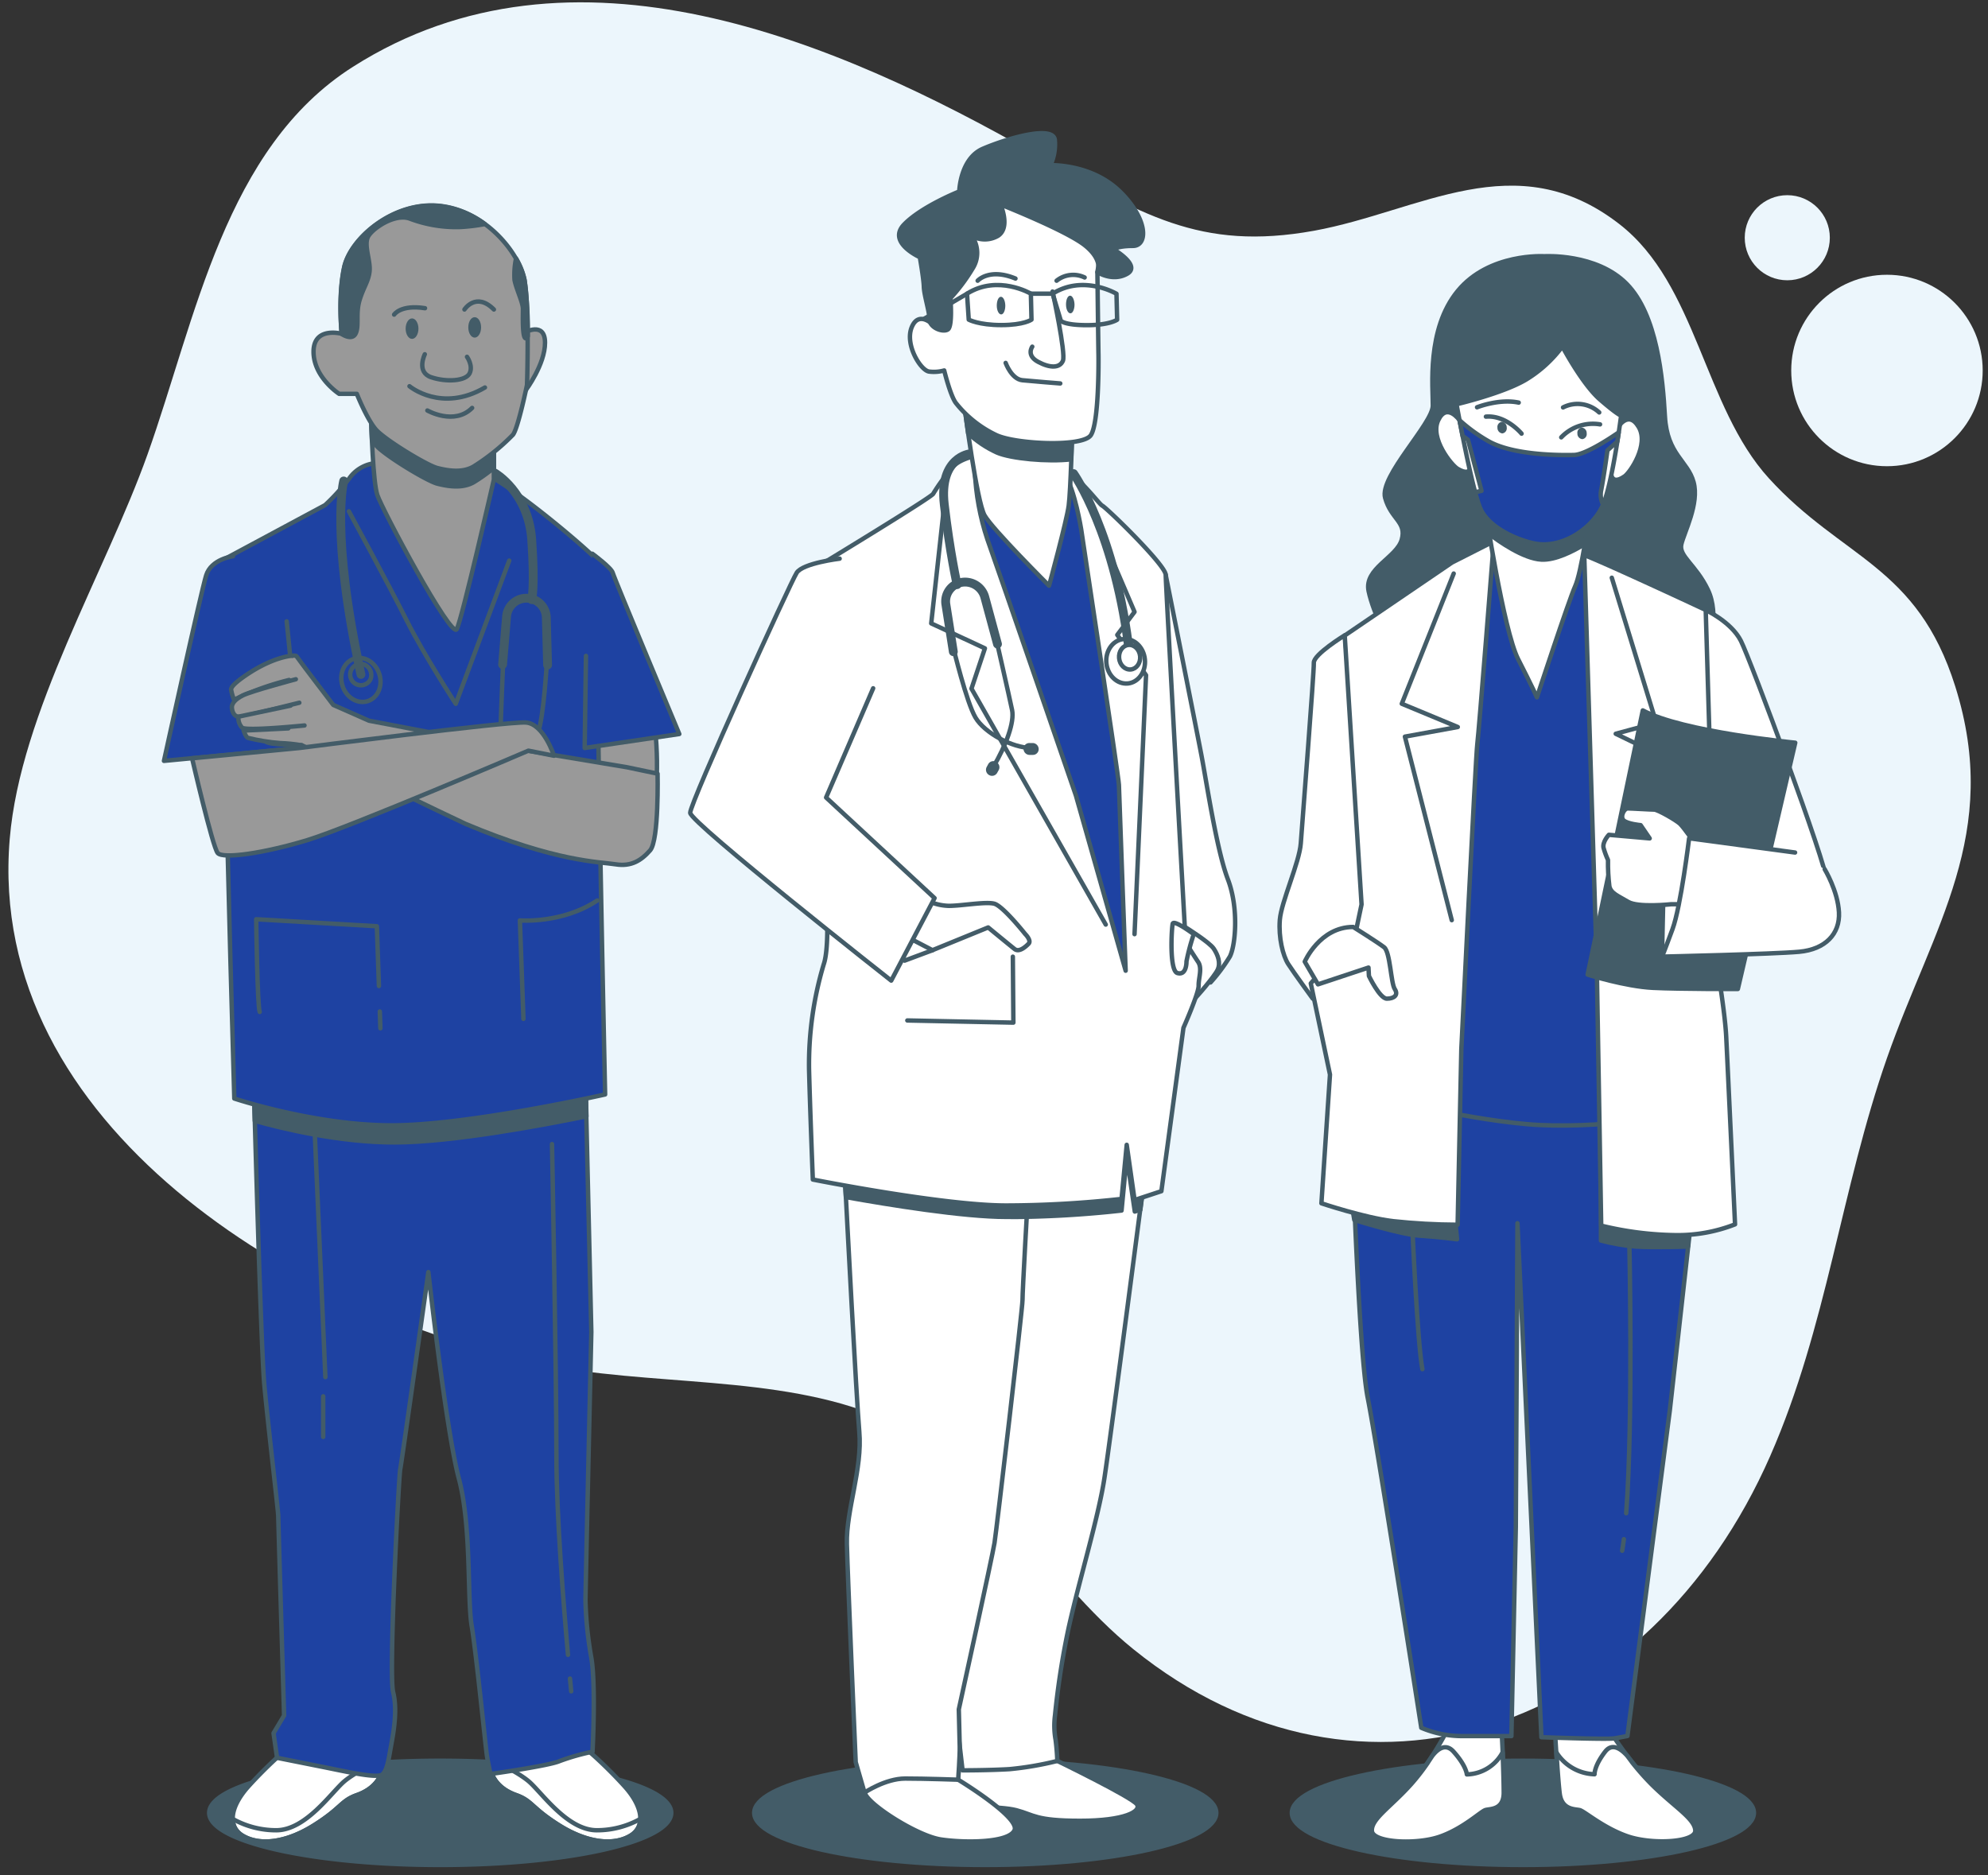 <svg xmlns="http://www.w3.org/2000/svg" width="194" height="183" fill="none"><rect width="100%" height="100%" fill="#333333" stroke="none"/><path fill="#ECF6FC" d="M172.754 142.076c-11.739 26.766-39.916 36.844-62.148 18.873-8.682-7.012-14.098-18.17-24.728-22.648-9.974-4.199-22.61-2.963-33.395-5.237C29.514 128.252-1.41 109.992.95 81.858c1.033-12.324 9.346-26.012 13.456-37.543 4.718-13.267 7.549-29.866 20.038-37.797 21.411-13.617 47.238-2.487 66.526 8.493 10.38 5.902 16.094 9.53 27.271 7.506 10.347-1.887 19.666-8.492 29.777-.655 7.591 5.883 8.219 17.806 14.593 24.808 7.181 7.889 14.461 8.46 18.193 20.316 4.525 14.386-2.142 23.374-6.648 36.226-4.505 12.853-5.874 26.271-11.403 38.864Z"/><path fill="#435C68" stroke="#435C68" stroke-linecap="round" stroke-linejoin="round" stroke-width=".431" d="M148.611 182c12.452 0 22.547-2.276 22.547-5.084s-10.095-5.084-22.547-5.084-22.546 2.276-22.546 5.084S136.159 182 148.611 182Z"/><path fill="#fff" stroke="#435C68" stroke-linecap="round" stroke-linejoin="round" stroke-width=".431" d="M131.226 62s-3.05 1.865-3.016 2.684c.035.819-1.137 15.747-1.271 17.613-.133 1.866-1.908 5.717-2.046 7.467-.138 1.749.301 3.502.814 4.308.513.806 2.396 3.382 2.396 3.382l5.062-7.82c.124-1.707.15-3.42.078-5.131-.078-3.727-2.017-22.503-2.017-22.503Z"/><path fill="#435C68" stroke="#435C68" stroke-linecap="round" stroke-linejoin="round" stroke-width=".431" d="M150.705 25.007s-5.386-.345-8.453 3.39c-3.068 3.736-2.409 9.45-2.43 11.203-.022 1.753-5.231 6.893-4.653 8.987.577 2.094 2.111 2.331 1.62 4.08-.492 1.75-3.697 2.801-3.232 5.02.466 2.219 2.154 5.364 2.154 5.364l31.022.211s1.107-3.266-.074-5.717c-1.18-2.452-2.856-3.262-2.585-4.43.272-1.167 1.771-3.968 1.194-6.066-.578-2.098-2.585-2.68-2.796-6.415-.212-3.736-.763-9.91-3.727-12.926-2.965-3.016-8.04-2.701-8.04-2.701Z"/><path fill="#fff" stroke="#435C68" stroke-linecap="round" stroke-linejoin="round" stroke-width=".431" d="M141.166 168.958a27.572 27.572 0 0 1-3.447 5.136c-1.982 2.219-3.903 3.386-3.839 4.554.065 1.168 4.391 1.396 6.679.577 2.287-.818 3.951-2.451 4.412-2.585.461-.133 1.749 0 1.779-1.637.03-1.637-.22-6.299-.22-6.299l-5.364.254Z"/><path fill="#fff" stroke="#435C68" stroke-linecap="round" stroke-linejoin="round" stroke-width=".431" d="M140.55 179.225c2.292-.818 3.951-2.451 4.412-2.585.461-.133 1.749 0 1.779-1.637 0-.862-.047-2.585-.107-3.994a4.074 4.074 0 0 1-3.49 2.154s-.043-.818-1.293-2.214c-.806-.914-1.62-.194-2.094.431l-.383.577-.03.056a20.904 20.904 0 0 1-1.629 2.098c-1.982 2.219-3.904 3.387-3.839 4.554.065 1.168 4.386 1.379 6.674.56ZM157.129 168.95a32.012 32.012 0 0 0 4.007 5.131c2.219 2.215 4.265 3.378 4.308 4.545.044 1.168-4.239 1.401-6.617.586-2.379-.814-4.214-2.447-4.684-2.563-.469-.116-1.753 0-1.956-1.629-.202-1.628-.457-6.299-.457-6.299l5.399.229Z"/><path fill="#fff" stroke="#435C68" stroke-linecap="round" stroke-linejoin="round" stroke-width=".431" d="M158.844 179.212c-2.374-.814-4.214-2.447-4.683-2.563-.47-.116-1.754 0-1.956-1.629-.108-.861-.229-2.585-.319-3.998a4.562 4.562 0 0 0 3.718 2.128s-.043-.818 1.047-2.219c.711-.909 1.603-.193 2.154.431.142.19.289.379.431.578l.039.056a25.785 25.785 0 0 0 1.852 2.098c2.219 2.214 4.266 3.378 4.309 4.545.043 1.168-4.214 1.388-6.592.573Z"/><path fill="#1E42A2" stroke="#435C68" stroke-linecap="round" stroke-linejoin="round" stroke-width=".431" d="M131.795 107.377s.719 24.261 1.676 29.043c.956 4.783 5.226 32.193 5.226 32.193 1.305.553 2.711.828 4.128.81h4.666l.431-20.413.159-29.63 2.34 50.156s6.428.228 7.122.112a46.982 46.982 0 0 0 1.271-.233l4.131-31.732 2.366-21.112.129-8.397s-19.75-.685-25.489-1.151c-5.739-.465-8.1-.581-8.1-.581l-.056.935Z"/><path stroke="#435C68" stroke-linecap="round" stroke-linejoin="round" stroke-width=".431" d="M158.465 150.212c-.052.405-.103.78-.164 1.124M158.994 121.005s.401 17.285-.301 26.669M137.818 119.617s.496 11.435.987 13.999"/><path fill="#435C68" stroke="#435C68" stroke-linecap="round" stroke-linejoin="round" stroke-width=".431" d="M156.229 112.332v8.729c1.118.301 2.262.498 3.416.59 1.771.116 5.076 0 5.076 0l.237-3.305-8.729-6.014ZM132.161 119.053s4.485 1.417 6.373 1.534c1.887.116 3.653.353 3.653.353l-.232-2.357-10.031-.943.237 1.413Z"/><path fill="#1E42A2" stroke="#435C68" stroke-linecap="round" stroke-linejoin="round" stroke-width=".431" d="m145.776 52.775-3.52 3.968-9.763 7.122 2.081 43.167s7.781 2.094 14.46 2.676c6.678.581 15.265-.948 15.265-.948l-1.263-45.24s-3.8-5.6-5.747-7.113c-1.948-1.512-2.84-2.912-5.421-3.145-2.58-.233-6.092-.487-6.092-.487Z"/><path fill="#fff" stroke="#435C68" stroke-linecap="round" stroke-linejoin="round" stroke-width=".431" d="m141.692 54.9-10.466 7.121 1.642 26.243-.556 2.637-4.399 5.067 1.874 8.901-.836 12.56s4.158 1.4 6.976 1.744c2.098.225 4.206.342 6.316.349l.362-17.147s1.392-28.467 1.555-29.729c.164-1.262 1.616-19.82 1.616-19.82l-4.084 2.073Z"/><path stroke="#435C68" stroke-linecap="round" stroke-linejoin="round" stroke-width=".431" d="m141.86 55.972-5.067 12.706 5.467 2.27-5.161.94 4.571 17.91"/><path fill="#fff" stroke="#435C68" stroke-linecap="round" stroke-linejoin="round" stroke-width=".431" d="M144.897 49.393s1.818 12.128 3.249 14.929c1.43 2.8 1.835 3.731 1.835 3.731s3.111-9.453 3.735-10.853c.625-1.4 1.293-6.415 1.293-6.415s-6.2 1.986-10.112-1.392Z"/><path fill="#435C68" stroke="#435C68" stroke-linecap="round" stroke-linejoin="round" stroke-width=".431" d="M144.897 49.393s.164 1.103.431 2.719c.909.693 3.317 2.408 5.097 2.499 1.357.069 3.08-.81 4.226-1.513.207-1.27.349-2.313.349-2.313s-6.191 1.986-10.103-1.392Z"/><path fill="#fff" stroke="#435C68" stroke-linecap="round" stroke-linejoin="round" stroke-width=".431" d="M142.429 41.009s-1.241-1.767-2.077 0c-.836 1.766 1.293 4.381 1.887 4.739 1.689 1.004 1.241-.862 1.241-.862l-1.051-3.877ZM157.84 41.771s1.047-1.827 2.072-.103c1.026 1.723-.823 4.433-1.374 4.817-1.577 1.09-1.327-.78-1.327-.78l.629-3.934Z"/><path fill="#fff" stroke="#435C68" stroke-linecap="round" stroke-linejoin="round" stroke-width=".431" d="M142.136 39.449s4.498-1.051 6.764-2.391a12.41 12.41 0 0 0 3.563-3.245s1.948 3.68 3.662 5.17c1.715 1.491 2.073 1.578 2.073 1.578s-.823 6.44-1.754 8.681c-.93 2.24-3.968 4.42-6.803 3.792-1.611-.354-4.403-1.517-5.213-3.477-.81-1.96-2.292-10.108-2.292-10.108Z"/><path fill="#1E42A2" stroke="#435C68" stroke-linecap="round" stroke-linejoin="round" stroke-width=".431" d="M153.613 44.4c-1.396.034-6.071.043-8.483-1.414a16.025 16.025 0 0 1-2.702-1.977c.086.43.19.97.302 1.53l.525.383 1.319 4.98-.616.134c.13.509.286 1.01.469 1.503.81 1.96 3.602 3.124 5.214 3.477 2.83.625 5.859-1.542 6.798-3.778a2.127 2.127 0 0 1-.185-1.409c.272-1.409.608-3.878.608-3.878l.96-.861c.052-.315.095-.617.138-.892-1.163.806-3.343 2.176-4.347 2.201Z"/><path stroke="#435C68" stroke-linecap="round" stroke-linejoin="round" stroke-width=".431" d="M148.482 42.318s-1.504-1.826-3.477-1.658M152.355 42.68a4.264 4.264 0 0 1 3.787-1.266M144.139 39.746s2.154-.861 4.063-.456M152.532 39.76a3.104 3.104 0 0 1 3.528.49"/><path fill="#435C68" d="M147.034 41.72a.502.502 0 0 1-.431.577.535.535 0 0 1-.473-.556.495.495 0 0 1 .094-.38.501.501 0 0 1 .336-.197.539.539 0 0 1 .474.555ZM154.837 42.28a.5.5 0 0 1-.091.381.486.486 0 0 1-.34.196.53.53 0 0 1-.474-.551.506.506 0 0 1 .241-.515.492.492 0 0 1 .19-.063.531.531 0 0 1 .474.552Z"/><path fill="#fff" stroke="#435C68" stroke-linecap="round" stroke-linejoin="round" stroke-width=".431" d="M166.439 59.527s2.512 1.163 3.447 3.015c.935 1.853 8.41 21.927 8.376 23.443-.034 1.517-2.508 3.266-4.826 3.503-2.318.237-5.695-3.964-6.199-4.662-.505-.698-.595-8.867-.595-8.867l-.203-16.432Z"/><path fill="#fff" stroke="#435C68" stroke-linecap="round" stroke-linejoin="round" stroke-width=".431" d="m154.6 54.167 1.224 40.13.431 25.312a32.17 32.17 0 0 0 7.165.926 15.27 15.27 0 0 0 5.894-1.051s-.733-15.748-.862-18.316c-.129-2.568-.982-7.466-.982-7.466l-1.017-34.175s-9.466-4.43-11.853-5.36Z"/><path fill="#fff" d="m157.288 56.381 4.339 14.154-3.955 1.073 3.847 1.865-4.799 15.248"/><path stroke="#435C68" stroke-linecap="round" stroke-linejoin="round" stroke-width=".431" d="m157.288 56.381 4.339 14.154-3.955 1.073 3.847 1.865-4.799 15.248"/><path fill="#435C68" stroke="#435C68" stroke-linecap="round" stroke-linejoin="round" stroke-width=".431" d="m160.313 69.328-5.381 25.782s3.679 1.164 6.368 1.293c2.688.13 8.289.112 8.289.112l5.601-24.033s-11.025-1.055-14.877-3.154Z"/><path fill="#fff" stroke="#435C68" stroke-linecap="round" stroke-linejoin="round" stroke-width=".431" d="m162.188 93.357.176-8.057 4.27.9s-2.822 6.218-4.446 7.157Z"/><path fill="#fff" stroke="#435C68" stroke-linecap="round" stroke-linejoin="round" stroke-width=".431" d="M165.457 82.388s-1.137-1.63-1.503-1.982c-.366-.354-2.176-1.396-2.525-1.396-.349 0-2.223-.117-2.585-.117-.362 0-.771.819-.401 1.168.371.349 1.659.465 1.659.465l.883 1.293-3.985-.35s-.664.703-.513 1.293c.113.4.257.79.431 1.168-.015.856.029 1.713.134 2.563.155.703.861.935 1.831 1.517.969.582 4.213.233 4.213.233h1.5l.861-5.855Z"/><path fill="#fff" d="m175.173 83.198-10.34-1.392s-.806 6.652-1.62 8.867c-.814 2.214-1.025 2.684-1.025 2.684s10.835-.241 13.39-.474c2.555-.233 3.99-1.754 3.878-3.852-.112-2.098-1.392-4.2-1.392-4.2"/><path stroke="#435C68" stroke-linecap="round" stroke-linejoin="round" stroke-width=".431" d="m175.173 83.198-10.34-1.392s-.806 6.652-1.62 8.867c-.814 2.214-1.025 2.684-1.025 2.684s10.835-.241 13.39-.474c2.555-.233 3.99-1.754 3.878-3.852-.112-2.098-1.392-4.2-1.392-4.2"/><path fill="#fff" stroke="#435C68" stroke-linecap="round" stroke-linejoin="round" stroke-width=".431" d="M132.053 90.462s2.413 1.512 3.016 1.981c.604.47.655 3.499 1.039 4.08.383.582-.069.936-.767.936s-1.754-2.215-1.754-2.215l-.043-.819-4.929 1.638-1.292-2.215s1.465-3.386 4.73-3.386Z"/><path fill="#435C68" stroke="#435C68" stroke-linecap="round" stroke-linejoin="round" stroke-width=".431" d="M96.147 182c12.452 0 22.546-2.276 22.546-5.084s-10.094-5.084-22.546-5.084c-12.453 0-22.547 2.276-22.547 5.084S83.695 182 96.147 182Z"/><path fill="#fff" stroke="#435C68" stroke-linecap="round" stroke-linejoin="round" stroke-width=".431" d="M113.755 56.101s2.956 14.835 3.482 17.579c.525 2.744 1.49 9.268 2.585 12.128 1.094 2.861.737 6.523.189 7.553a17.04 17.04 0 0 1-1.882 2.516l-3.671-4.786s-2.185-23.456-2.267-26.778c-.081-3.322 1.564-8.212 1.564-8.212Z"/><path fill="#fff" stroke="#435C68" stroke-linecap="round" stroke-linejoin="round" stroke-width=".431" d="M115.703 90.505s2.327 1.452 2.736 2.068c.409.616.702 1.4.383 2.068-.318.668-2.055 2.684-2.494 3.076-.44.392-.81-1.172-.862-2.516-.052-1.344.237-4.696.237-4.696ZM103.191 171.849s7.294 3.546 7.755 4.235c.461.69-1.202 1.608-5.549 1.608s-4.477-.574-6.204-1.03c-1.728-.457-5.17-.117-5.636-1.146-.465-1.03.345-4.576.345-4.576l9.289.909Z"/><path fill="#fff" stroke="#435C68" stroke-linecap="round" stroke-linejoin="round" stroke-width=".431" d="M93.506 173.68s6.032 3.662 5.502 4.921c-.53 1.258-4.89 1.258-7.187.913-2.296-.345-7.178-3.447-7.436-4.576-.259-1.128.387-2.86 3.925-3.201 3.537-.34 5.196 1.943 5.196 1.943ZM111.817 113.84s-3.447 26.544-4.046 30.435c-.599 3.89-2.499 10.069-3.524 14.761a77.995 77.995 0 0 0-1.293 8.354 7.822 7.822 0 0 0 .056 2.4 22.01 22.01 0 0 1 .168 2.059 31.307 31.307 0 0 1-4.67.802c-1.944.116-4.576.116-4.576.116l-.862-7.437s.642-10.986 1.021-14.187c.38-3.202.785-28.376.767-29.066l-.168-6.751 11.741-1.258s1.603-4.576 4.011-4.347c2.409.228 1.375 4.119 1.375 4.119Z"/><path fill="#435C68" stroke="#435C68" stroke-linecap="round" stroke-linejoin="round" stroke-width=".431" d="M110.46 109.721c-2.409-.229-4.012 4.347-4.012 4.347l-11.753 1.258s.039 1.611.077 3.266a39.28 39.28 0 0 0 3.404.176 103.52 103.52 0 0 0 11.271-.633l.504-5.274.789 5.373.543-.176c.336-2.56.551-4.227.551-4.227s1.034-3.882-1.374-4.11Z"/><path fill="#fff" stroke="#435C68" stroke-linecap="round" stroke-linejoin="round" stroke-width=".431" d="M82.433 114.641s0 .164.025.461c.16 3.128 1.108 21.254 1.396 24.597.324 3.662-1.292 7.665-1.21 10.983.082 3.317.861 21.283.861 21.283l.862 2.973s2.025-1.37 3.968-1.37 5.17.112 5.17.112.169-2.404.151-3.201c-.017-.797-.09-3.662-.09-3.662s3.287-14.989 3.485-16.248c.198-1.258 2.75-22.998 2.732-23.696-.017-.698.539-10.414.539-10.414l-17.89-1.818Z"/><path fill="#435C68" stroke="#435C68" stroke-linecap="round" stroke-linejoin="round" stroke-width=".431" d="m100.201 118.747.125-2.275-17.893-1.831s0 .164.025.461c0 .379.048.978.09 1.723 4.184.75 11.444 1.931 15.628 1.931.69.012 1.361.004 2.025-.009Z"/><path fill="#fff" stroke="#435C68" stroke-linecap="round" stroke-linejoin="round" stroke-width=".431" d="M95.617 44.386s-1.892.32-2.611 1.164a18.95 18.95 0 0 0-1.94 2.637c-.098.318-11.223 7.07-11.223 7.07l.801 32.193s.332 4.96-.258 6.648a34.033 34.033 0 0 0-1.435 10.241c.104 4.115.37 10.772.37 10.772s12.732 2.533 18.855 2.533c3.766-.009 7.528-.223 11.271-.642l.504-5.278.767 5.386 2.615-.862 2.154-15.941s1.5-3.378 1.482-4.12c-.017-.74.38-1.688-.056-2.322a59.15 59.15 0 0 1-1.21-1.9s-1.948-34.912-1.948-35.864c0-.952-5.76-6.54-6.187-6.751-.426-.211-3.054-4.119-6.462-5.17-3.408-1.052-5.49.206-5.49.206Z"/><path stroke="#435C68" stroke-linecap="round" stroke-linejoin="round" stroke-width=".431" d="m92.148 49.242-1.275 11.594 5.24 2.435-1.31 3.933 13.102 23.025M106.784 50.543l3.93 9.173-1.685 2.245 2.809 3.93-1.124 25.273"/><path fill="#1E42A2" stroke="#435C68" stroke-linecap="round" stroke-linejoin="round" stroke-width=".431" d="M95.13 45.972c.095 2.262.506 4.5 1.22 6.648 1.132 3.167 8.642 25.015 8.642 25.015l4.856 17.096s-.642-17.415-.659-18.151c-.018-.737-3.68-24.912-3.68-24.912s-.625-3.904-1.611-5.382c-.987-1.477-7.6-4.222-8.768-.314Z"/><path stroke="#435C68" stroke-linecap="round" stroke-linejoin="round" stroke-width=".862" d="M94.665 44.283s-3.055.315-2.516 4.96c.538 4.644 1.25 7.81 1.25 7.81"/><path stroke="#435C68" stroke-linecap="round" stroke-linejoin="round" stroke-width=".431" d="M93.023 63.176s1.293 5.381 2.176 6.859c.883 1.478 3.554 2.956 5.454 2.956"/><path stroke="#435C68" stroke-linecap="round" stroke-linejoin="round" stroke-width=".431" d="M97.108 61.91s1.421 6.225 1.658 7.388c.237 1.164-.547 3.374-1.865 5.601"/><path fill="#435C68" d="M96.521 75.636a.586.586 0 0 1-.232-.793l.15-.276a.567.567 0 0 1 .785-.21.59.59 0 0 1 .237.792l-.151.272a.573.573 0 0 1-.789.215ZM101.36 73.107a.56.56 0 0 1-.363.528.567.567 0 0 1-.223.036h-.314a.591.591 0 0 1-.534-.815.565.565 0 0 1 .316-.307.559.559 0 0 1 .222-.037h.315a.596.596 0 0 1 .581.595Z"/><path stroke="#435C68" stroke-linecap="round" stroke-linejoin="round" stroke-width=".862" d="m93.031 63.598-.723-4.588a1.887 1.887 0 0 1 1.426-2.155v0a1.994 1.994 0 0 1 2.37 1.43l1.236 4.568"/><path fill="#fff" stroke="#435C68" stroke-linecap="round" stroke-linejoin="round" stroke-width=".431" d="M110.063 66.7c1.037-.105 1.781-1.158 1.661-2.354-.12-1.196-1.058-2.08-2.095-1.977-1.037.104-1.78 1.158-1.661 2.353.12 1.196 1.058 2.081 2.095 1.977Z"/><path stroke="#435C68" stroke-linecap="round" stroke-linejoin="round" stroke-width=".862" d="M104.764 46.218s4.149 5.838 5.471 17.738"/><path fill="#fff" stroke="#435C68" stroke-linecap="round" stroke-linejoin="round" stroke-width=".431" d="M110.345 65.333c.567-.052.976-.63.915-1.292-.062-.66-.571-1.154-1.137-1.101-.566.052-.976.63-.914 1.292.061.66.57 1.154 1.136 1.101Z"/><path fill="#fff" d="M116.41 91.414a21.427 21.427 0 0 0-.625 2.404c0 .345-.082 1.374-.888 1.142-.805-.233-.564-4.348-.461-4.804.104-.457 2.064 1.02 2.064 1.02"/><path stroke="#435C68" stroke-linecap="round" stroke-linejoin="round" stroke-width=".431" d="M116.41 91.414a21.427 21.427 0 0 0-.625 2.404c0 .345-.082 1.374-.888 1.142-.805-.233-.564-4.348-.461-4.804.104-.457 2.064 1.02 2.064 1.02"/><path fill="#fff" stroke="#435C68" stroke-linecap="round" stroke-linejoin="round" stroke-width=".431" d="M90.257 87.769a5.123 5.123 0 0 0 2.335.633c1.267 0 3.58-.43 4.43-.211.848.22 3.015 2.951 3.015 2.951s.646.634.341.953c-.306.318-.931.861-1.362.525-.43-.336-2.585-2.111-2.585-2.111l-5.433 2.219-2.232-1.163 1.49-3.796Z"/><path fill="#fff" d="M81.937 54.52s-3.58.43-4.188 1.37c-.607.94-10.417 22.482-10.396 23.434.022.952 19.617 16.372 19.617 16.372l4.23-8.052-10.585-9.815 4.593-10.66"/><path stroke="#435C68" stroke-linecap="round" stroke-linejoin="round" stroke-width=".431" d="M81.937 54.52s-3.58.43-4.188 1.37c-.607.94-10.417 22.482-10.396 23.434.022.952 19.617 16.372 19.617 16.372l4.23-8.052-10.585-9.815 4.593-10.66M88.542 99.587l10.349.211-.052-6.437M91.01 92.728l-2.735 1.021"/><path fill="#fff" stroke="#435C68" stroke-linecap="round" stroke-linejoin="round" stroke-width=".431" d="M94.13 39.742s1.177 9.186 1.952 10.556c.776 1.37 6.291 6.859 6.291 6.859s1.723-6.33 1.917-7.807c.194-1.478.345-7.39.345-7.39l-10.526-2.955.021.737Z"/><path fill="#435C68" stroke="#435C68" stroke-linecap="round" stroke-linejoin="round" stroke-width=".431" d="M94.13 39.742s.138 1.077.35 2.546c.824.769 1.767 1.4 2.791 1.87 1.358.599 4.977.935 7.264.668.061-1.547.1-2.865.1-2.865l-10.526-2.956.021.737Z"/><path fill="#fff" stroke="#435C68" stroke-linecap="round" stroke-linejoin="round" stroke-width=".431" d="M91.08 31.724s-1.41-1.478-2.107.207c-.698 1.684.862 4.222 1.693 4.33.493.064.995.027 1.474-.108 0 0 .59 2.43 1.133 3.167a11.063 11.063 0 0 0 3.998 3.162c1.922.862 8.354 1.168 9.169 0 .814-1.167.766-7.389.754-7.915-.013-.525-.104-8.048-.104-8.048s.577-2.61-.207-4.407c-.784-1.797-8.655-4.309-10.633-3.27-1.978 1.038-4.257 2.847-4.412 5.17-.155 2.322-.06 6.122-.06 6.122l-.698 1.59Z"/><path stroke="#435C68" stroke-linecap="round" stroke-linejoin="round" stroke-width=".431" d="M102.713 28.45s1.314 6.031 1.013 6.755c-.302.724-1.246.737-2.426.104-1.181-.634-.565-1.478-.565-1.478M98.137 35.416s.569 1.581 1.624 1.69c1.056.107 3.706.314 3.706.314M94.367 28.66l.168 2.534s.965.53 3.18.53c2.215 0 2.943-.53 2.943-.53l-.061-2.534s-3.214-1.9-6.23 0Z"/><path stroke="#435C68" stroke-linecap="round" stroke-linejoin="round" stroke-width=".431" d="m102.722 28.66.801 2.642s.328.43 2.546.43c2.219 0 2.947-.53 2.947-.53l-.064-2.533s-3.219-1.909-6.23-.009ZM100.61 28.66h2.112M94.38 28.66l-4.162 2.43M95.406 27.394s1.129-1.267 3.688-.211M103.109 27.394a2.586 2.586 0 0 1 2.736-.315"/><path fill="#435C68" d="M98.103 29.824c0 .465-.168.861-.401.861s-.431-.379-.431-.861c0-.483.168-.862.405-.862.237 0 .418.392.427.862ZM104.858 29.716c0 .465-.168.862-.4.862-.233 0-.431-.38-.431-.862 0-.483.168-.862.401-.862.232 0 .417.397.43.862Z"/><path fill="#435C68" stroke="#435C68" stroke-linecap="round" stroke-linejoin="round" stroke-width=".431" d="M97.629 19.953s1.017 2.245-.246 3.063a2.559 2.559 0 0 1-2.563 0 2.835 2.835 0 0 1 .082 3.206 17.798 17.798 0 0 1-2.155 2.882s.229 2.727-.245 3.046c-.474.32-1.767-.16-1.788-.96-.022-.802-.539-2.405-.56-3.206-.022-.801-.392-2.887-.392-2.887s-3.24-1.443-1.521-3.205c1.719-1.762 5.368-3.206 5.368-3.206s.082-3.205 2.3-4.166c2.22-.96 6.993-2.404 7.032-.801a4.91 4.91 0 0 1-.431 2.404s4.003-.16 6.795 2.585c2.792 2.744 2.697 5.29 1.254 5.29-1.444 0-1.913.32-1.913.32s2.761 1.602 1.34 2.404c-1.422.801-2.887-.16-2.887-.16s.612-1.12-1.189-2.585c-1.801-1.465-8.281-4.024-8.281-4.024ZM42.959 182c12.451 0 22.546-2.276 22.546-5.084s-10.094-5.084-22.546-5.084c-12.453 0-22.547 2.276-22.547 5.084S30.507 182 42.96 182Z"/><path fill="#999" stroke="#435C68" stroke-linecap="round" stroke-linejoin="round" stroke-width=".431" d="M57.805 71.758v4.12l5.989 2.744s.625-2.745.125-7.613l-6.114.75Z"/><path fill="#fff" stroke="#435C68" stroke-linecap="round" stroke-linejoin="round" stroke-width=".431" d="M28.08 170.6a42.814 42.814 0 0 0-3.877 3.778c-1.723 1.943-2.06 3.878-.456 4.804 1.602.927 4.118.685 6.863-1.029 2.745-1.715 2.633-2.405 4.235-2.973 1.603-.569 2.633-1.724 2.633-3.551 0-1.826-5.838-2.059-7.096-2.154-1.259-.095-2.301 1.125-2.301 1.125Z"/><path stroke="#435C68" stroke-linecap="round" stroke-linejoin="round" stroke-width=".431" d="M37.465 171.629s-2.585 1.147-3.839 2.189c-1.254 1.043-3.753 4.796-6.674 4.796a8.67 8.67 0 0 1-4.248-1.108 1.894 1.894 0 0 0 1.03 1.676c1.603.914 4.119.685 6.863-1.029 2.745-1.715 2.633-2.405 4.236-2.973 1.602-.569 2.632-1.719 2.632-3.551Z"/><path fill="#fff" stroke="#435C68" stroke-linecap="round" stroke-linejoin="round" stroke-width=".431" d="M57.116 170.6a42.813 42.813 0 0 1 3.878 3.778c1.723 1.943 2.06 3.878.456 4.804-1.602.927-4.119.685-6.863-1.029-2.745-1.715-2.633-2.405-4.235-2.973-1.603-.569-2.633-1.724-2.633-3.551 0-1.826 5.838-2.059 7.096-2.154 1.258-.095 2.301 1.125 2.301 1.125Z"/><path stroke="#435C68" stroke-linecap="round" stroke-linejoin="round" stroke-width=".431" d="M47.732 171.629s2.585 1.147 3.839 2.189c1.254 1.043 3.753 4.796 6.674 4.796a8.67 8.67 0 0 0 4.248-1.108 1.894 1.894 0 0 1-1.03 1.676c-1.603.914-4.119.685-6.863-1.029-2.745-1.715-2.633-2.405-4.236-2.973-1.602-.569-2.632-1.719-2.632-3.551Z"/><path fill="#1E42A2" stroke="#435C68" stroke-linecap="round" stroke-linejoin="round" stroke-width=".431" d="M24.763 105.61s.685 25.744 1.03 29.522c.345 3.779 1.361 12.357 1.361 12.831 0 .474.57 19.453.57 19.453l-1.03 1.723.344 2.404 4.576.914c2.287.456 5.265 1.146 5.721.689.457-.457.573-1.374.802-2.632.228-1.259.685-3.551.228-5.377-.457-1.827.573-21.284.69-21.741.116-.457 2.748-19.251 2.748-19.251s1.724 15.451 2.973 20.138c1.25 4.688.802 11.672 1.258 14.417.457 2.744 1.375 12.016 1.491 12.701.116.685.34 1.723.34 1.723s5.722-.801 6.752-1.262a22.024 22.024 0 0 1 3.205-.913s.34-6.523-.116-9.156a37.054 37.054 0 0 1-.573-5.601c0-.801.573-26.2.573-26.2l-.573-24.601s-15.446 1.602-21.396.456c-5.95-1.146-10.858-1.831-10.858-1.831l-.116 1.594Z"/><path fill="#435C68" stroke="#435C68" stroke-linecap="round" stroke-linejoin="round" stroke-width=".431" d="M35.746 105.839c-5.95-1.142-10.867-1.823-10.867-1.823l-.116 1.599s.039 1.477.104 3.77c2.727.762 8.268 2.102 13.623 2.102 5.661 0 14.68-1.723 18.738-2.546l-.086-3.555s-15.446 1.599-21.396.453Z"/><path stroke="#435C68" stroke-linecap="round" stroke-linejoin="round" stroke-width=".431" d="M55.621 163.814c.073.788.12 1.241.12 1.241M53.868 111.651s.43 22.111.43 30.457c0 5.773.698 14.536 1.13 19.388M30.71 110.401l1.042 23.99M31.54 136.265v3.964"/><path fill="#1E42A2" stroke="#435C68" stroke-linecap="round" stroke-linejoin="round" stroke-width=".431" d="M36.965 45.18a3.547 3.547 0 0 0-2.873 1.494 20.359 20.359 0 0 1-2.37 2.62l-10.233 5.493 1 39.061.375 13.356s7.858 2.62 15.347 2.62c7.488 0 20.84-3.016 20.84-3.016s-1.12-52.038-.746-52.038c.375 0-7.363-6.721-10.857-8.488-3.494-1.766-10.483-1.103-10.483-1.103Z"/><path stroke="#435C68" stroke-linecap="round" stroke-linejoin="round" stroke-width=".431" d="M34.048 49.901s3.964 7.303 5.636 10.642c1.672 3.34 4.79 8.143 4.79 8.143l5.219-13.976M36.978 96.222l-.202-5.83L25 89.709s.117 8.582.345 9.047M37.12 100.35l-.055-1.638M51.08 99.432l-.345-9.608s4.12.34 7.553-1.948M33.424 66.929c.361 1.141 1.465 1.814 2.46 1.495.995-.32 1.5-1.504 1.133-2.646-.366-1.142-1.465-1.814-2.46-1.495-.996.319-1.5 1.504-1.133 2.646Z"/><path stroke="#435C68" stroke-linecap="round" stroke-linejoin="round" stroke-width=".862" d="M33.54 46.937s-1.323 5.084 1.684 18.884"/><path stroke="#435C68" stroke-linecap="round" stroke-linejoin="round" stroke-width=".431" d="M36.151 66.295a1.043 1.043 0 1 1-.616-1.456 1.125 1.125 0 0 1 .616 1.456v0Z"/><path fill="#1E42A2" d="M57.805 54.038s1.87 1.374 1.995 1.874 6.489 15.721 6.489 15.721l-9.233 1.362.125-8.988"/><path stroke="#435C68" stroke-linecap="round" stroke-linejoin="round" stroke-width=".431" d="M57.805 54.038s1.87 1.374 1.995 1.874 6.489 15.721 6.489 15.721l-9.233 1.362.125-8.988"/><path fill="#1E42A2" d="M22.738 54.287s-2.124.25-2.623 1.87C19.615 57.777 16 74.253 16 74.253l13.227-1.258-1.25-12.357"/><path stroke="#435C68" stroke-linecap="round" stroke-linejoin="round" stroke-width=".431" d="M22.738 54.287s-2.124.25-2.623 1.87C19.615 57.777 16 74.253 16 74.253l13.227-1.258-1.25-12.357"/><path stroke="#435C68" stroke-linecap="round" stroke-linejoin="round" stroke-width=".862" d="M48.288 46.162s3.279 1.87 3.602 6.523c.323 4.653 0 5.833 0 5.833"/><path stroke="#435C68" stroke-linecap="round" stroke-linejoin="round" stroke-width=".431" d="M53.372 64.477s-.293 5.502-.892 7.092c-.599 1.59-2.969 3.472-4.847 3.774"/><path stroke="#435C68" stroke-linecap="round" stroke-linejoin="round" stroke-width=".431" d="M49.128 63.883s-.263 6.346-.289 7.526c-.026 1.181 1.164 3.236 2.87 5.205"/><path fill="#435C68" d="m52.198 77.305.05-.04a.547.547 0 0 0 .08-.77l-.24-.298a.547.547 0 0 0-.77-.08l-.05.04a.547.547 0 0 0-.081.77l.242.298c.19.235.534.27.77.08ZM46.958 75.544l.012.064a.547.547 0 0 0 .64.435l.377-.071a.547.547 0 0 0 .435-.64l-.012-.063a.547.547 0 0 0-.64-.436l-.376.072a.547.547 0 0 0-.436.64Z"/><path stroke="#435C68" stroke-linecap="round" stroke-linejoin="round" stroke-width=".862" d="m53.437 64.895-.125-4.623a1.938 1.938 0 0 0-1.801-1.887v0a1.94 1.94 0 0 0-2.077 1.78l-.388 4.687"/><path fill="#999" stroke="#435C68" stroke-linecap="round" stroke-linejoin="round" stroke-width=".431" d="m64.169 75.502-2.977-.624-10.483-1.745-14.7-2.8-3.486-1.539s-3.296-4.308-3.58-4.74c-.285-.43-4.012 1.074-3.878 1.647.134.573.573 6.299.862 6.66.288.362 3.507.358 3.507.358s15.355 7.41 15.993 7.682c8.863 3.736 13.137 3.701 14.649 3.947 1.512.245 2.499-.366 3.37-1.366.87-1 .723-7.48.723-7.48Z"/><path fill="#999" d="M28.495 63.995s-1.788.073-4.438 1.86c-.987.669-1.504 1.147-1.504 1.435.057.344.154.68.289 1a27.568 27.568 0 0 1 5.368-1.93"/><path stroke="#435C68" stroke-linecap="round" stroke-linejoin="round" stroke-width=".431" d="M28.495 63.995s-1.788.073-4.438 1.86c-.987.669-1.504 1.147-1.504 1.435.057.344.154.68.289 1a27.568 27.568 0 0 1 5.368-1.93"/><path fill="#999" d="M29.21 68.579s-4.864 1.215-5.653 1.361c-.788.147-.93-.646-.93-.93 0-.285.215-.72 1.072-1.147.858-.426 5.17-1.576 5.17-1.576"/><path stroke="#435C68" stroke-linecap="round" stroke-linejoin="round" stroke-width=".431" d="M29.21 68.579s-4.864 1.215-5.653 1.361c-.788.147-.93-.646-.93-.93 0-.285.215-.72 1.072-1.147.858-.426 5.17-1.576 5.17-1.576"/><path fill="#999" d="M29.714 70.798s-5.657.573-6.088.215a1.382 1.382 0 0 1-.358-1.073l5.085-1.077"/><path stroke="#435C68" stroke-linecap="round" stroke-linejoin="round" stroke-width=".431" d="M29.714 70.798s-5.657.573-6.088.215a1.382 1.382 0 0 1-.358-1.073l5.085-1.077"/><path fill="#999" d="m28.137 71.082-4.364.215s.21.647.43.716c1.034.255 2.088.424 3.15.504.696.023 1.39.095 2.076.215"/><path stroke="#435C68" stroke-linecap="round" stroke-linejoin="round" stroke-width=".431" d="m28.137 71.082-4.364.215s.21.647.43.716c1.034.255 2.088.424 3.15.504.696.023 1.39.095 2.076.215"/><path fill="#999" stroke="#435C68" stroke-linecap="round" stroke-linejoin="round" stroke-width=".431" d="M18.745 74.003s1.994 8.617 2.494 9.238c.5.62 4.619 0 8.738-1.25s21.59-8.733 21.59-8.733l2.494.495s-1-3.12-2.744-3.244c-1.745-.125-22.09 2.486-22.09 2.486l-10.482 1.008ZM36.203 39.686v.5c.038 1.641.198 6.855.616 8.113.5 1.495 7.238 14.101 7.755 13.102.517-1 3.62-14.602 3.62-14.602v-5.364s-1.625 1.37-4.62 1.37c-2.994 0-7.371-3.12-7.371-3.12Z"/><path fill="#435C68" stroke="#435C68" stroke-linecap="round" stroke-linejoin="round" stroke-width=".431" d="M46.198 47.08a17.547 17.547 0 0 0 2-1.422v-4.223s-1.625 1.37-4.62 1.37c-2.994 0-7.375-3.12-7.375-3.12v.5c0 .578.043 1.6.094 2.737.119.189.251.369.397.538.861.995 4.989 3.494 5.989 3.744s2.39.496 3.515-.125Z"/><path fill="#999" stroke="#435C68" stroke-linecap="round" stroke-linejoin="round" stroke-width=".431" d="M51.192 32.448s1.995-1.125 1.995 1c0 2.123-1.87 4.618-1.87 4.618l-.125-5.618Z"/><path fill="#999" stroke="#435C68" stroke-linecap="round" stroke-linejoin="round" stroke-width=".431" d="M33.346 32.573s-2.749-.75-2.749 1.749 2.5 4.114 2.5 4.114h1.722s1 2.5 1.875 3.495c.874.995 4.989 3.494 5.988 3.744 1 .25 2.37.5 3.495-.125a20.783 20.783 0 0 0 3.877-3.12c.5-.62 1.375-4.864 1.375-4.864s.25-7.613-.25-10.233-3.744-6.738-8.238-7.238-8.738 3.12-9.358 5.989c-.62 2.87-.237 6.489-.237 6.489Z"/><path stroke="#435C68" stroke-linecap="round" stroke-linejoin="round" stroke-width=".431" d="M41.455 34.572s-.862 1.745.624 2.244c1.487.5 3.37.375 3.744-.374.375-.75-.25-1.62-.25-1.62M39.96 37.691s3.119 2.62 7.363.125M41.705 40.06s2.623 1.5 4.368-.25"/><path fill="#435C68" d="M40.21 33.072c.345 0 .624-.447.624-1 0-.551-.28-.999-.624-.999-.345 0-.625.448-.625 1s.28 1 .625 1ZM46.948 31.948c0 .551-.28 1-.624 1-.345 0-.625-.431-.625-1s.28-.995.625-.995c.344 0 .624.443.624.995Z"/><path stroke="#435C68" stroke-linecap="round" stroke-linejoin="round" stroke-width=".431" d="M38.46 30.703s.625-1 3.016-.625M45.324 30.203s1.124-1.75 2.873 0"/><path fill="#435C68" stroke="#435C68" stroke-linecap="round" stroke-linejoin="round" stroke-width=".431" d="M51.192 27.325a7.042 7.042 0 0 0-.832-2.103 7.783 7.783 0 0 0-.15 2.103c.18.913.822 2.189.822 2.826 0 .638-.094 3.193.362 2.83a.558.558 0 0 0 .108-.163 38.256 38.256 0 0 0-.31-5.493ZM44.919 22.155a17.83 17.83 0 0 0 2.387-.289 9.107 9.107 0 0 0-4.352-1.75c-4.494-.5-8.738 3.12-9.358 5.99-.62 2.869-.25 6.488-.25 6.488s.991.69 1.357-.039c.366-.728 0-1.917.366-3.192.367-1.276.91-1.918 1-2.921.09-1.004-.547-2.46-.18-3.284.365-.822 2.644-2.37 4.105-1.822 1.572.595 3.245.873 4.925.819Z"/><circle cx="9.342" cy="9.342" r="9.342" fill="#ECF6FC" transform="matrix(1 0 0 -1 174.798 45.498)"/><circle cx="4.152" cy="4.152" r="4.152" fill="#ECF6FC" transform="matrix(1 0 0 -1 170.261 27.352)"/></svg>
